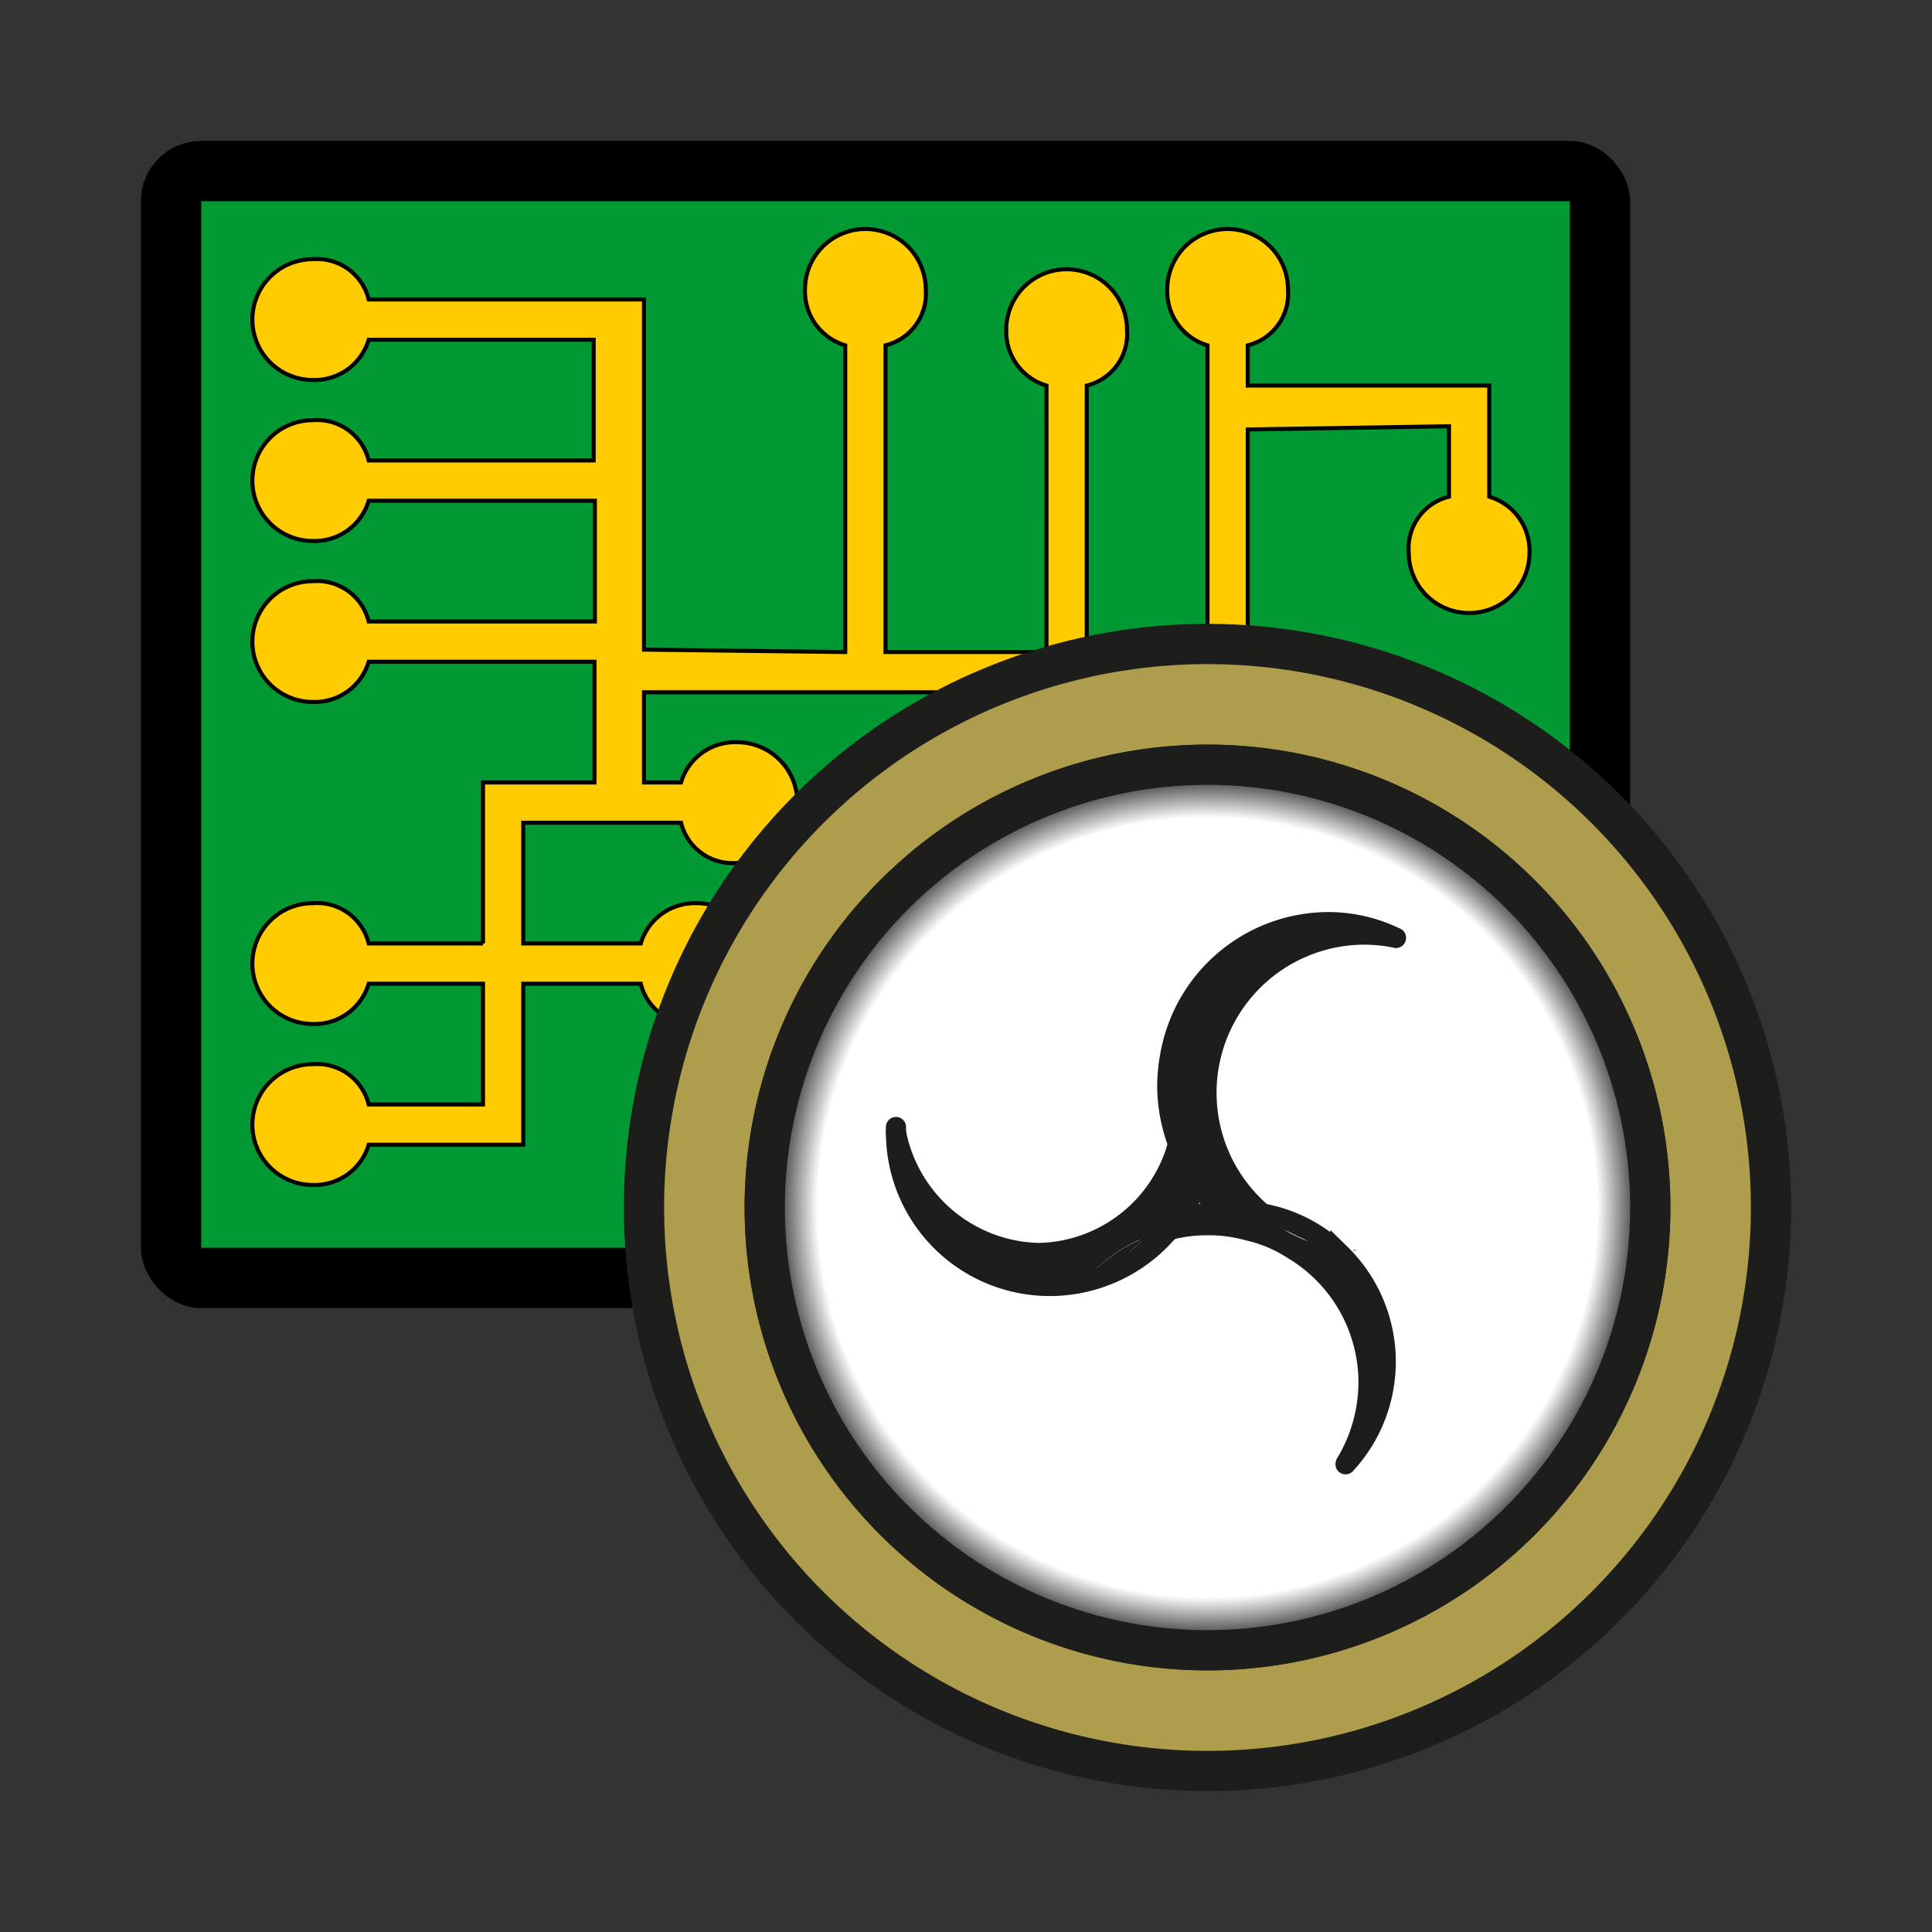 <?xml version="1.0" ?><svg id="border" viewBox="0 0 48 48" xmlns="http://www.w3.org/2000/svg" xmlns:xlink="http://www.w3.org/1999/xlink"><rect x="0" y="0" width="48" height="48" fill="#333333" stroke="none"/><defs><style>.cls-1,.cls-13,.cls-4{fill:none;}.cls-2{fill:#093;}.cls-2,.cls-3,.cls-4{stroke:#000;}.cls-13,.cls-2,.cls-3,.cls-4,.cls-5,.cls-6{stroke-miterlimit:10;}.cls-3{fill:#fc0;stroke-width:0.1px;}.cls-13,.cls-4,.cls-5,.cls-6{stroke-linecap:round;}.cls-5{fill:#ad9d4d;fill-rule:evenodd;}.cls-13,.cls-5,.cls-6{stroke:#1d1d1b;}.cls-6{fill:url(#Degradado_sin_nombre_6);}.cls-7{fill:#1d1d1b;}.cls-8{fill:url(#Degradado_sin_nombre_6-2);}.cls-9{fill:url(#Degradado_sin_nombre_6-3);}.cls-10{fill:url(#Degradado_sin_nombre_6-4);}.cls-11{fill:url(#Degradado_sin_nombre_6-5);}.cls-12{fill:url(#Degradado_sin_nombre_6-6);}.cls-13{stroke-width:0.5px;}</style><radialGradient cx="30" cy="30" gradientUnits="userSpaceOnUse" id="Degradado_sin_nombre_6" r="11"><stop offset="0.88" stop-color="#fff"/><stop offset="1"/></radialGradient><radialGradient cx="33.45" cy="31.07" id="Degradado_sin_nombre_6-2" r="0.19" xlink:href="#Degradado_sin_nombre_6"/><radialGradient cx="31.55" cy="30.81" id="Degradado_sin_nombre_6-3" r="0.43" xlink:href="#Degradado_sin_nombre_6"/><radialGradient cx="29.77" cy="29.84" id="Degradado_sin_nombre_6-4" r="0.53" xlink:href="#Degradado_sin_nombre_6"/><radialGradient cx="29.22" cy="25.89" id="Degradado_sin_nombre_6-5" r="0.05" xlink:href="#Degradado_sin_nombre_6"/><radialGradient cx="28.88" cy="30.53" id="Degradado_sin_nombre_6-6" r="0.27" xlink:href="#Degradado_sin_nombre_6"/><symbol data-name="material_system_icon_border" id="material_system_icon_border" viewBox="0 0 48 48"><rect class="cls-1" height="48" width="48"/></symbol></defs><title/><use data-name="material_system_icon_border" height="48" id="material_system_icon_border-3" width="48" xlink:href="#material_system_icon_border"/><rect class="cls-2" height="27" width="35" x="4.5" y="4.5"/><path class="cls-3" d="M12,23.44l0-4h2.77l0-3H9.16a1.4,1.4,0,0,1-1.39,1,1.48,1.48,0,0,1,0-3,1.32,1.32,0,0,1,1.39,1h5.62v-3H9.16a1.4,1.4,0,0,1-1.39,1,1.48,1.48,0,0,1,0-3,1.32,1.32,0,0,1,1.39,1h5.59l0-3H9.16a1.4,1.4,0,0,1-1.39,1,1.48,1.48,0,0,1,0-3,1.32,1.32,0,0,1,1.39,1H16v8.7l5,0.06V8.58a1.4,1.4,0,0,1-1-1.39,1.48,1.48,0,0,1,3,0,1.32,1.32,0,0,1-1,1.39V16.2h4V9.58a1.4,1.4,0,0,1-1-1.39,1.48,1.48,0,0,1,3,0,1.32,1.32,0,0,1-1,1.39V16.2h3V8.58a1.4,1.4,0,0,1-1-1.39,1.48,1.48,0,0,1,3,0,1.32,1.32,0,0,1-1,1.39v1l5,0h1v2.76a1.4,1.4,0,0,1,1,1.39,1.48,1.48,0,1,1-3,0,1.32,1.32,0,0,1,1-1.39V10.59l-5,.08V17.2H16v2.24h0.92a1.4,1.4,0,0,1,1.39-1,1.48,1.48,0,1,1,0,3,1.32,1.32,0,0,1-1.39-1H13v3h2.92a1.4,1.4,0,0,1,1.39-1,1.48,1.48,0,1,1,0,3,1.32,1.32,0,0,1-1.39-1H13v4H9.16a1.4,1.4,0,0,1-1.39,1,1.48,1.48,0,0,1,0-3,1.32,1.32,0,0,1,1.39,1H12v-3H9.16a1.4,1.4,0,0,1-1.39,1,1.48,1.48,0,0,1,0-3,1.32,1.32,0,0,1,1.39,1H12"/><rect class="cls-4" height="28" id="base" rx="1" ry="1" width="36" x="4" y="4"/><path class="cls-5" d="M30,16A14,14,0,1,1,16,30,14,14,0,0,1,30,16ZM41,30A11,11,0,1,0,30,41,11,11,0,0,0,41,30Z"/><path class="cls-6" d="M30,19A11,11,0,1,1,19,30,11,11,0,0,1,30,19Z"/><g id="nem"><path class="cls-7" d="M34.68,23.3a4.07,4.07,0,0,0-.79-0.08,3.93,3.93,0,0,0-2.57,6.89,3.39,3.39,0,0,0-.64-0.06l-0.35,0a3.88,3.88,0,0,1-.61-0.73,3.76,3.76,0,0,0,.2-1.22A3.84,3.84,0,0,0,29.25,26a0.61,0.61,0,0,0-.05-0.12A4,4,0,0,1,33,22.91,3.81,3.81,0,0,1,34.68,23.3Z"/><path class="cls-7" d="M33.31,31.12a3.75,3.75,0,0,1,.13,5.23,3.91,3.91,0,0,0,.56-2A3.85,3.85,0,0,0,32.11,31a4.26,4.26,0,0,0,.89.1A1.62,1.62,0,0,0,33.31,31.12Z"/><path class="cls-8" d="M33.19,31a2.33,2.33,0,0,0,.53.06,1.84,1.84,0,0,1-.41.05Z"/><path class="cls-7" d="M33.31,31.12a1.62,1.62,0,0,1-.31,0,4.26,4.26,0,0,1-.89-0.1A3.46,3.46,0,0,0,31,30.57a3.19,3.19,0,0,1-.66-0.5l0.35,0a3.39,3.39,0,0,1,.64.06,3.77,3.77,0,0,0,1.87.9Z"/><path class="cls-7" d="M31.32,30.11a3.69,3.69,0,0,1,1.87.9A3.77,3.77,0,0,1,31.32,30.11Z"/><path class="cls-9" d="M31,30.57a3.46,3.46,0,0,1,1.12.47A3.7,3.7,0,0,1,31,30.57Z"/><path class="cls-7" d="M30.33,30.07a3.19,3.19,0,0,0,.66.5,3.64,3.64,0,0,0-1-.13,3.69,3.69,0,0,0-.95.12l0.16-.21h0A3.61,3.61,0,0,1,30.33,30.07Z"/><path class="cls-10" d="M29.72,29.34a3.88,3.88,0,0,0,.61.73,3.61,3.61,0,0,0-1.11.27A3.9,3.9,0,0,0,29.72,29.34Z"/><path class="cls-7" d="M29.92,28.12a3.76,3.76,0,0,1-.2,1.22,4.1,4.1,0,0,1-.46-0.94,4,4,0,0,0,.18-1.2A4.25,4.25,0,0,0,29.25,26,3.84,3.84,0,0,1,29.92,28.12Z"/><path class="cls-7" d="M29.26,28.4a4.1,4.1,0,0,0,.46.94,3.9,3.9,0,0,1-.5,1h0a3.82,3.82,0,0,0-.66.36,3.91,3.91,0,0,0-1.64,1.15,3.68,3.68,0,0,1-.82.09,3.82,3.82,0,0,1-3.83-3.83V28a3.7,3.7,0,0,0,3.55,3A3.66,3.66,0,0,0,29.26,28.4Z"/><path class="cls-7" d="M29.25,26a4.25,4.25,0,0,1,.19,1.25,4,4,0,0,1-.18,1.2A4.15,4.15,0,0,1,29,27a4.45,4.45,0,0,1,.16-1.16Z"/><path class="cls-11" d="M29.2,25.83a0.61,0.61,0,0,1,.05.12l-0.06-.08A0.23,0.23,0,0,0,29.2,25.83Z"/><path class="cls-12" d="M29.21,30.35l-0.16.21a2.88,2.88,0,0,0-.5.15A3.82,3.82,0,0,1,29.21,30.35Z"/><path class="cls-7" d="M29.05,30.56a3.88,3.88,0,0,1-1.43,1.07,3.7,3.7,0,0,1,.93-0.92A2.88,2.88,0,0,1,29.05,30.56Z"/><path class="cls-7" d="M28.55,30.71a3.7,3.7,0,0,0-.93.92,3.68,3.68,0,0,1-.71.23A3.91,3.91,0,0,1,28.55,30.71Z"/><path class="cls-13" d="M31.32,30.11a3.93,3.93,0,0,1,2.57-6.89,4.07,4.07,0,0,1,.79.08"/><path class="cls-13" d="M30.33,30.07a3.88,3.88,0,0,1-.61-0.73,4.1,4.1,0,0,1-.46-0.94A4.15,4.15,0,0,1,29,27a4.45,4.45,0,0,1,.16-1.16,0.23,0.23,0,0,0,0,0A4,4,0,0,1,33,22.91a3.81,3.81,0,0,1,1.68.39"/><path class="cls-13" d="M29.25,26a4.25,4.25,0,0,1,.19,1.25,4,4,0,0,1-.18,1.2,3.66,3.66,0,0,1-3.45,2.68,3.7,3.7,0,0,1-3.55-3"/><path class="cls-13" d="M29.19,25.87L29.25,26a3.84,3.84,0,0,1,.67,2.17,3.76,3.76,0,0,1-.2,1.22,3.9,3.9,0,0,1-.5,1"/><path class="cls-13" d="M29.21,30.35l-0.16.21a3.88,3.88,0,0,1-1.43,1.07,3.86,3.86,0,0,1-1.53.32,3.82,3.82,0,0,1-3.83-3.83V28"/><path class="cls-13" d="M28.55,30.71a2.88,2.88,0,0,1,.5-0.15A3.69,3.69,0,0,1,30,30.44a3.64,3.64,0,0,1,1,.13,3.46,3.46,0,0,1,1.12.47A3.85,3.85,0,0,1,34,34.35a3.91,3.91,0,0,1-.56,2"/><path class="cls-13" d="M28.55,30.71a3.82,3.82,0,0,1,.66-0.36h0a3.61,3.61,0,0,1,1.11-.27l0.35,0a3.39,3.39,0,0,1,.64.06,3.69,3.69,0,0,1,1.87.9l0.12,0.11a3.75,3.75,0,0,1,.13,5.23"/></g></svg>